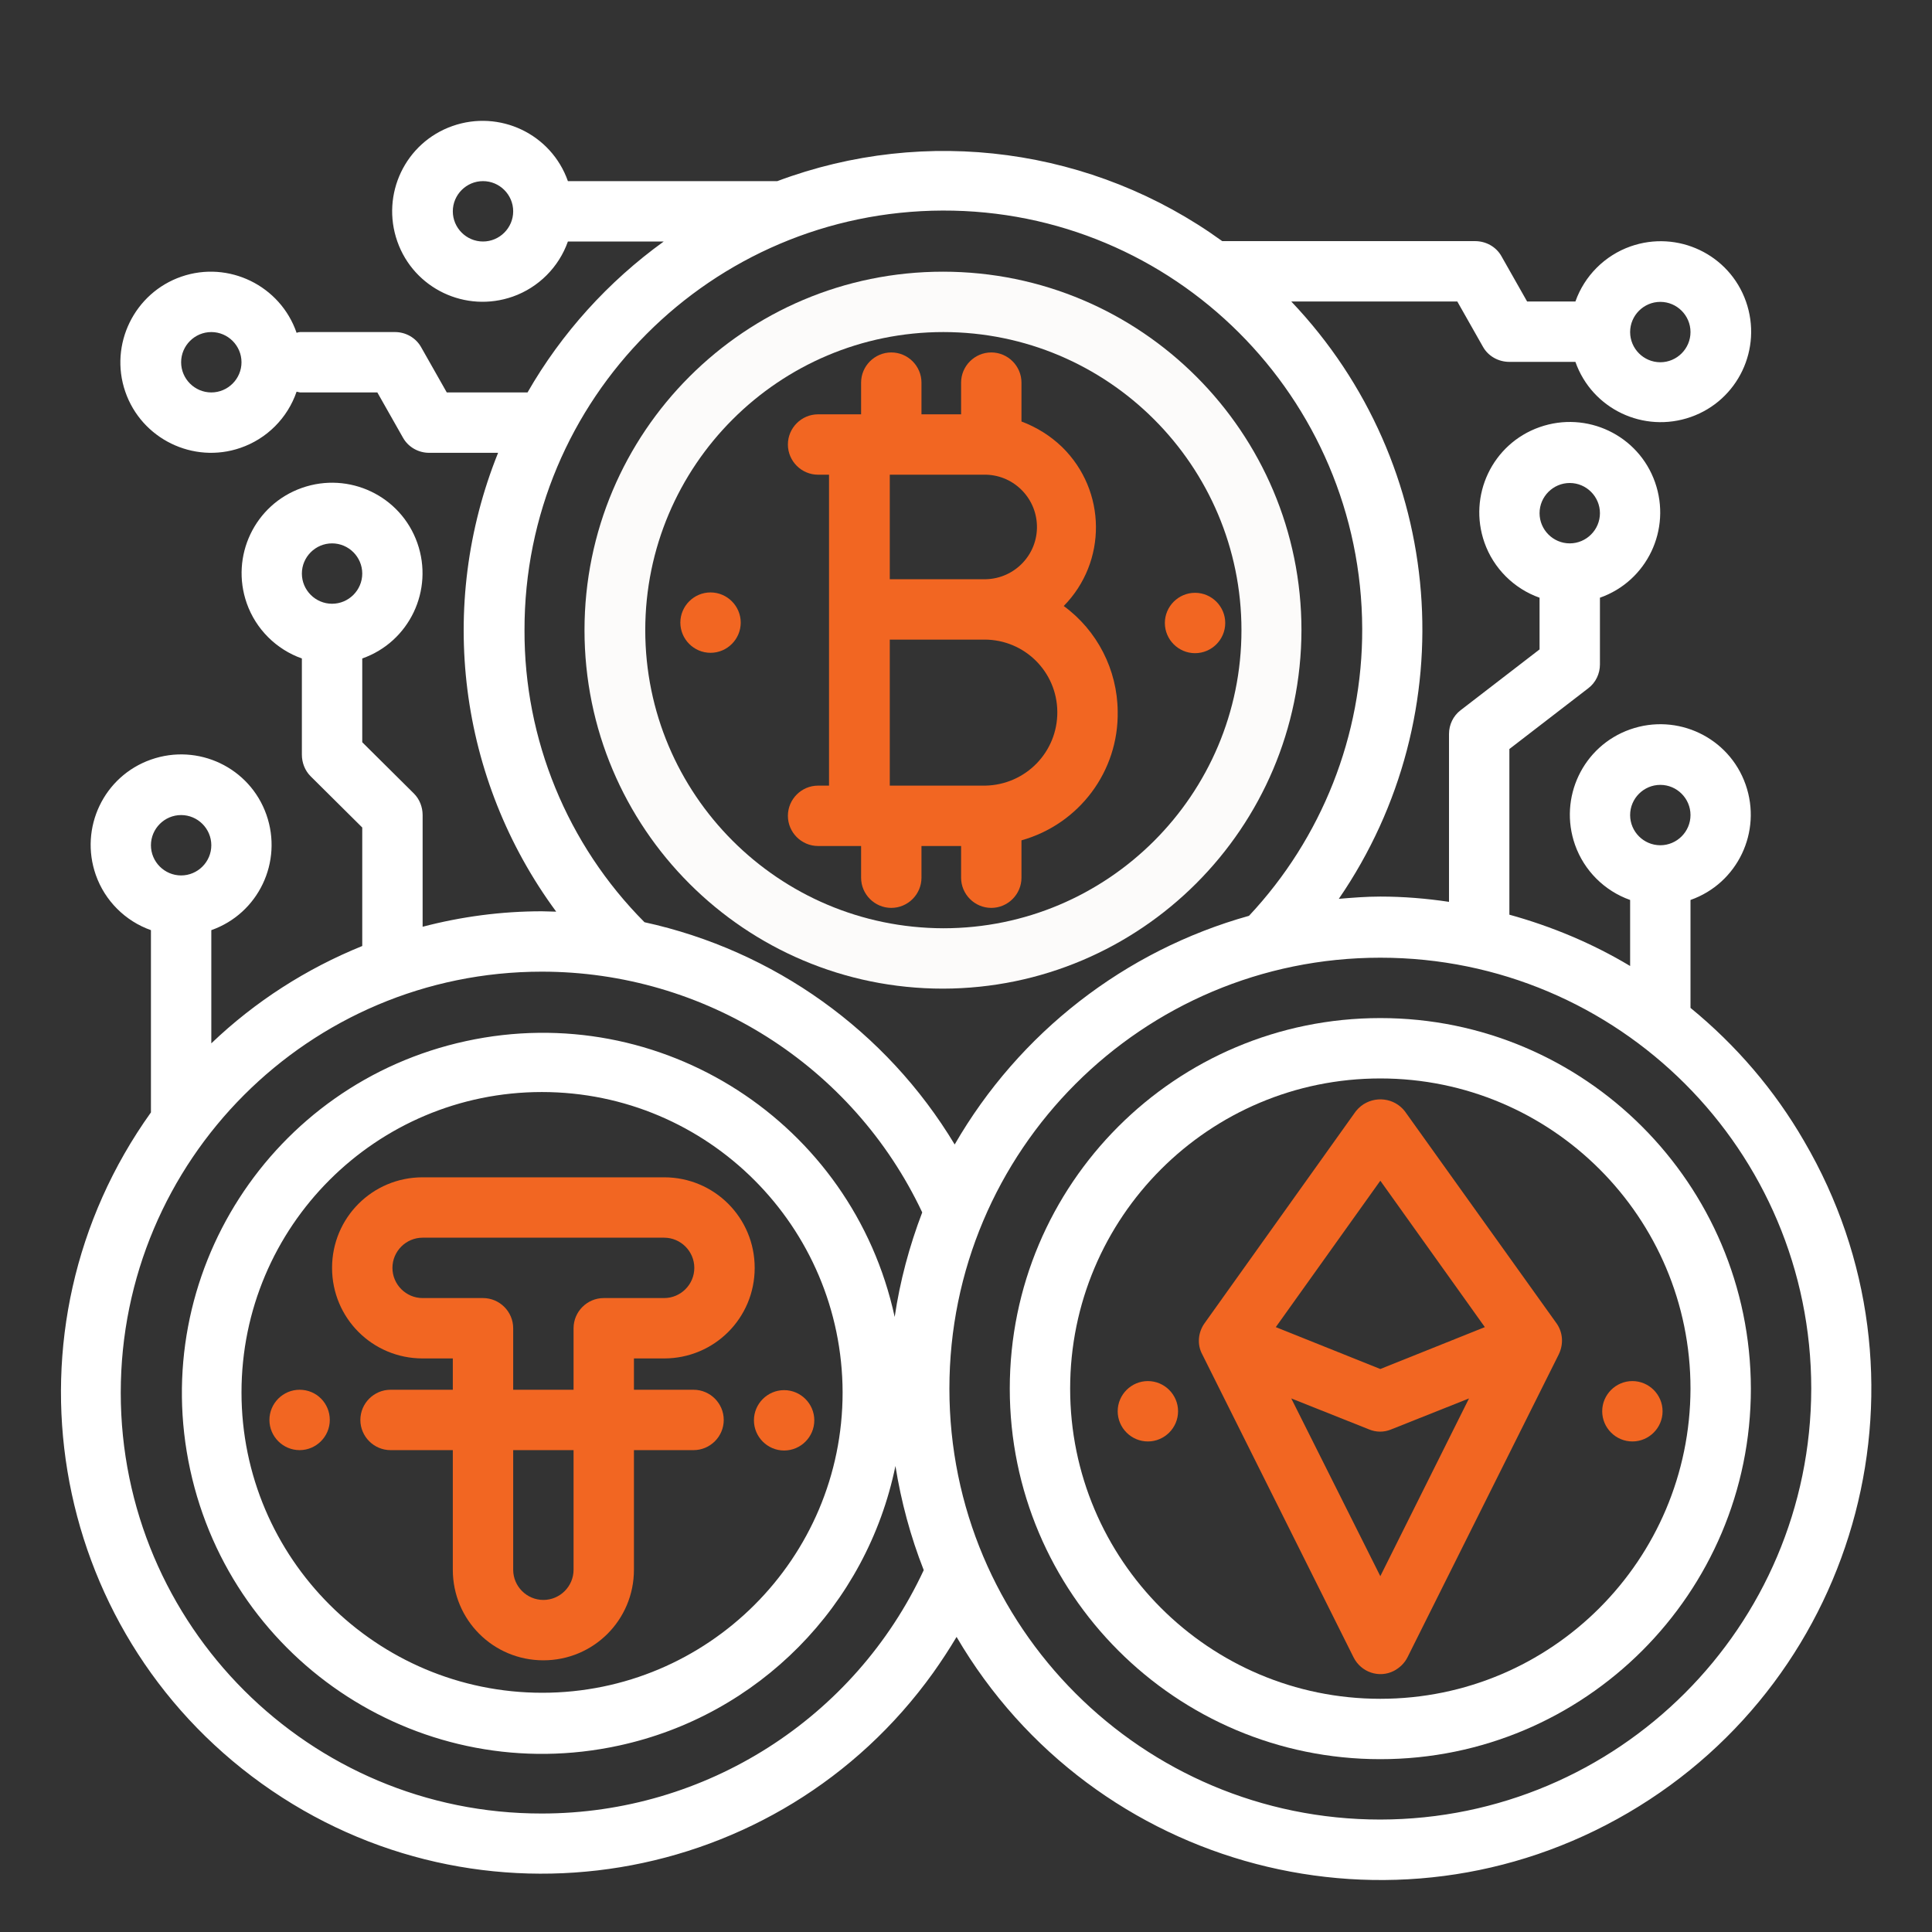 <?xml version="1.0" encoding="utf-8"?>
<!-- Generator: Adobe Illustrator 23.0.5, SVG Export Plug-In . SVG Version: 6.00 Build 0)  -->
<svg version="1.1" id="Layer_1" xmlns:svgjs="http://svgjs.com/svgjs"
	 xmlns="http://www.w3.org/2000/svg" xmlns:xlink="http://www.w3.org/1999/xlink" x="0px" y="0px" viewBox="0 0 512 512"
	 style="enable-background:new 0 0 512 512;" xml:space="preserve">
<rect x="0" y="0" width="512" height="512" fill="#333333" stroke="none"/>
<style type="text/css">
	.st0{fill:#F26622;}
	.st1{fill:#FCFBFA;}
	.st2{fill:#FFFFFF;}
</style>
<g>
	<g id="Layer_5">
		<path class="st0" d="M79.4,368.3c-4.4,0-8,3.6-8,8s3.6,8,8,8s8-3.6,8-8S83.9,368.3,79.4,368.3z"/>
		<path class="st0" d="M207.8,384.4c4.4,0,8-3.6,8-8s-3.6-8-8-8s-8,3.6-8,8S203.4,384.4,207.8,384.4z"/>
		<path class="st1" d="M344.9,167c0-52.4-42.5-95-95-95s-95,42.5-95,95s42.5,95,95,95C302.3,261.9,344.8,219.4,344.9,167z M171,167
			c0-43.6,35.4-79,79-79s79,35.4,79,79s-35.4,79-79,79C206.3,245.9,171,210.5,171,167z"/>
		<path class="st0" d="M254.7,224.2v8.4c0,4.4,3.6,8,8,8c4.4,0,8-3.6,8-8v-9.9c15.3-4.3,25.8-18.3,25.5-34.2
			c-0.1-11-5.4-21.4-14.3-27.9c11.5-11.7,11.4-30.5-0.4-42.1c-3.1-3-6.8-5.3-10.8-6.8v-10.3c0-4.4-3.6-8-8-8s-8,3.6-8,8v8.4h-10.5
			v-8.4c0-4.4-3.6-8-8-8s-8,3.6-8,8v8.4h-11.4c-4.4,0-8,3.6-8,8s3.6,8,8,8h2.9v82.4h-2.9c-4.4,0-8,3.6-8,8s3.6,8,8,8h11.4v8.4
			c0,4.4,3.6,8,8,8s8-3.6,8-8v-8.4H254.7z M280.2,188.6c0.1,10.7-8.4,19.4-19.1,19.6c-0.1,0-0.1,0-0.2,0h-25.1v-38.7h25.1
			C271.5,169.5,280.1,178,280.2,188.6z M260.6,153.5h-24.8v-27.7h24.8c7.7-0.2,14,5.9,14.2,13.5c0.2,7.7-5.9,14-13.5,14.2
			C261,153.5,260.8,153.5,260.6,153.5z"/>
		<path class="st0" d="M188.3,157c-4.4,0-8,3.6-8,8s3.6,8,8,8s8-3.6,8-8S192.7,157,188.3,157z"/>
		<path class="st0" d="M316.7,173.1c4.4,0,8-3.6,8-8s-3.6-8-8-8s-8,3.6-8,8S312.3,173.1,316.7,173.1z"/>
		<path class="st2" d="M448,267.1v-28.6c12.5-4.4,19-18.1,14.6-30.6c-4.4-12.5-18.1-19-30.6-14.6s-19,18.1-14.6,30.6
			c2.4,6.8,7.8,12.2,14.6,14.6v17.5c-10-6-20.8-10.5-32-13.6v-43.9l20.9-16.1c2-1.5,3.1-3.9,3.1-6.3v-17.7
			c12.5-4.4,19-18.1,14.6-30.6s-18.1-19-30.6-14.6c-12.5,4.4-19,18.1-14.6,30.6c2.4,6.8,7.8,12.2,14.6,14.6v13.7l-20.9,16.1
			c-2,1.5-3.1,3.9-3.1,6.3v44.5c-6-0.9-12.1-1.4-18.2-1.4c-3.7,0-7.4,0.3-11,0.6c33.7-49.1,28.5-115.1-12.6-158.3h44l6.8,12
			c1.4,2.5,4.1,4,7,4h17.5c4.4,12.5,18.1,19,30.6,14.6c12.5-4.4,19-18.1,14.6-30.6c-4.4-12.5-18.1-19-30.6-14.6
			c-6.8,2.4-12.2,7.8-14.6,14.6h-12.8l-6.8-12c-1.4-2.5-4.1-4-7-4h-67C289.8,39.2,245.5,33.2,206,48h-55.5
			c-4.4-12.5-18.1-19-30.6-14.6s-19,18.1-14.6,30.6c4.4,12.5,18.1,19,30.6,14.6c6.8-2.4,12.2-7.8,14.6-14.6h25.4
			c-14.7,10.6-27.1,24.3-36.1,40h-21.4l-6.8-12c-1.4-2.5-4.1-4-6.9-4H79.5c-0.3,0-0.6,0.1-0.9,0.2c-4.3-12.5-18-19.2-30.5-14.9
			s-19.2,18-14.9,30.5s18,19.2,30.5,14.9c7-2.4,12.5-7.9,14.9-14.9c0.3,0.1,0.6,0.1,0.9,0.2H100l6.8,12c1.4,2.5,4.1,4,6.9,4h18.3
			c-16.3,40.5-10.5,86.5,15.4,121.6c-1.3,0-2.5-0.1-3.8-0.1c-10.7,0-21.3,1.4-31.6,4.1V216c0-2.1-0.8-4.2-2.3-5.7L96,196.7v-22.2
			c12.5-4.4,19-18.1,14.6-30.6c-4.4-12.5-18.1-19-30.6-14.6s-19,18.1-14.6,30.6c2.4,6.8,7.8,12.2,14.6,14.6V200
			c0,2.1,0.8,4.2,2.3,5.7L96,219.3v31.4c-14.8,6-28.4,14.7-40,25.8v-30c12.5-4.4,19-18.1,14.6-30.6c-4.4-12.5-18.1-19-30.6-14.6
			s-19,18.1-14.6,30.6c2.4,6.8,7.8,12.2,14.6,14.6v48.3c-41,57.3-27.8,136.9,29.4,177.9s136.9,27.8,177.9-29.4
			c2.2-3.1,4.3-6.3,6.2-9.5c36.3,62,116,82.9,178,46.6s82.9-116,46.6-178C470.3,288.9,460.1,277,448,267.1z M440,208
			c4.4,0,8,3.6,8,8s-3.6,8-8,8s-8-3.6-8-8S435.6,208,440,208z M416,128c4.4,0,8,3.6,8,8s-3.6,8-8,8s-8-3.6-8-8S411.6,128,416,128z
			 M440,80c4.4,0,8,3.6,8,8s-3.6,8-8,8s-8-3.6-8-8S435.6,80,440,80z M128,64c-4.4,0-8-3.6-8-8s3.6-8,8-8c4.4,0,8,3.6,8,8
			S132.4,64,128,64z M56,104c-4.4,0-8-3.6-8-8s3.6-8,8-8s8,3.6,8,8S60.4,104,56,104z M88,144c4.4,0,8,3.6,8,8s-3.6,8-8,8s-8-3.6-8-8
			S83.6,144,88,144z M139,167c-0.1-61.3,49.5-111,110.8-111.2s111,49.5,111.2,110.8c0.1,28.3-10.7,55.5-30,76.1
			c-32.9,9.2-60.9,31-78,60.6c-18.1-30.1-47.9-51.4-82.2-58.9C150.3,223.8,138.9,195.9,139,167L139,167z M48,216c4.4,0,8,3.6,8,8
			s-3.6,8-8,8s-8-3.6-8-8S43.6,216,48,216z M143.6,480.6C82,480.7,32,430.7,32,369.1s49.9-111.6,111.6-111.6
			c43.1,0,82.4,24.8,100.8,63.8c-3.4,8.9-5.9,18.2-7.3,27.7c-11.2-51.6-62-84.3-113.6-73.1c-51.6,11.2-84.3,62-73.1,113.6
			s62,84.3,113.6,73.1c37-8,65.7-37.1,73.3-74.1c1.5,9.4,4,18.7,7.5,27.6C226.5,455.4,187,480.6,143.6,480.6z M223.3,369
			c0,44-35.7,79.6-79.6,79.6S64,413,64,369s35.7-79.6,79.6-79.6h0C187.6,289.4,223.2,325.1,223.3,369z M365.8,482.2
			c-63.1,0-114.2-51.1-114.2-114.2s51.1-114.2,114.2-114.2S480,304.9,480,368l0,0C479.9,431.1,428.8,482.1,365.8,482.2z"/>
		<path class="st2" d="M365.8,269.8c-54.3,0-98.2,44-98.2,98.2s44,98.2,98.2,98.2s98.2-44,98.2-98.2l0,0
			C463.9,313.8,420,269.8,365.8,269.8z M365.8,450.2c-45.4,0-82.2-36.8-82.2-82.2c0-45.4,36.8-82.2,82.2-82.2
			c45.4,0,82.2,36.8,82.2,82.2l0,0C447.9,413.4,411.2,450.2,365.8,450.2z"/>
		<path class="st0" d="M304.2,366c-4.4,0-8,3.6-8,8s3.6,8,8,8s8-3.6,8-8S308.6,366,304.2,366z"/>
		<path class="st0" d="M432.6,366c-4.4,0-8,3.6-8,8s3.6,8,8,8s8-3.6,8-8S437,366,432.6,366z"/>
		<path class="st0" d="M372.3,294.5c-2.8-3.6-8-4.2-11.6-1.4c-0.5,0.4-1,0.9-1.4,1.4l-40.1,56.2c-1.7,2.4-2,5.6-0.6,8.2l40.1,80.3
			c2,4,6.8,5.6,10.7,3.6c1.5-0.8,2.8-2,3.6-3.6l40.1-80.3c1.3-2.7,1.1-5.8-0.6-8.2L372.3,294.5z M365.8,312.9l27.7,38.8l-27.7,11.1
			l-27.7-11.1L365.8,312.9z M365.8,417.7l-23.6-47.1l20.6,8.2c1.9,0.8,4,0.8,5.9,0l20.6-8.2L365.8,417.7z"/>
		<path class="st0" d="M176,312h-64c-13.3,0-24,10.7-24,24s10.7,24,24,24h8v8.3h-16.5c-4.4,0-8,3.6-8,8s3.6,8,8,8H120V416
			c0,13.3,10.7,24,24,24s24-10.7,24-24v-31.7h15.8c4.4,0,8-3.6,8-8s-3.6-8-8-8H168V360h8c13.3,0,24-10.7,24-24S189.3,312,176,312z
			 M152,416c0,4.4-3.6,8-8,8s-8-3.6-8-8v-31.7h16V416z M176,344h-16c-4.4,0-8,3.6-8,8v16.3h-16V352c0-4.4-3.6-8-8-8h-16
			c-4.4,0-8-3.6-8-8s3.6-8,8-8h64c4.4,0,8,3.6,8,8S180.4,344,176,344z"/>
	</g>
</g>
</svg>

